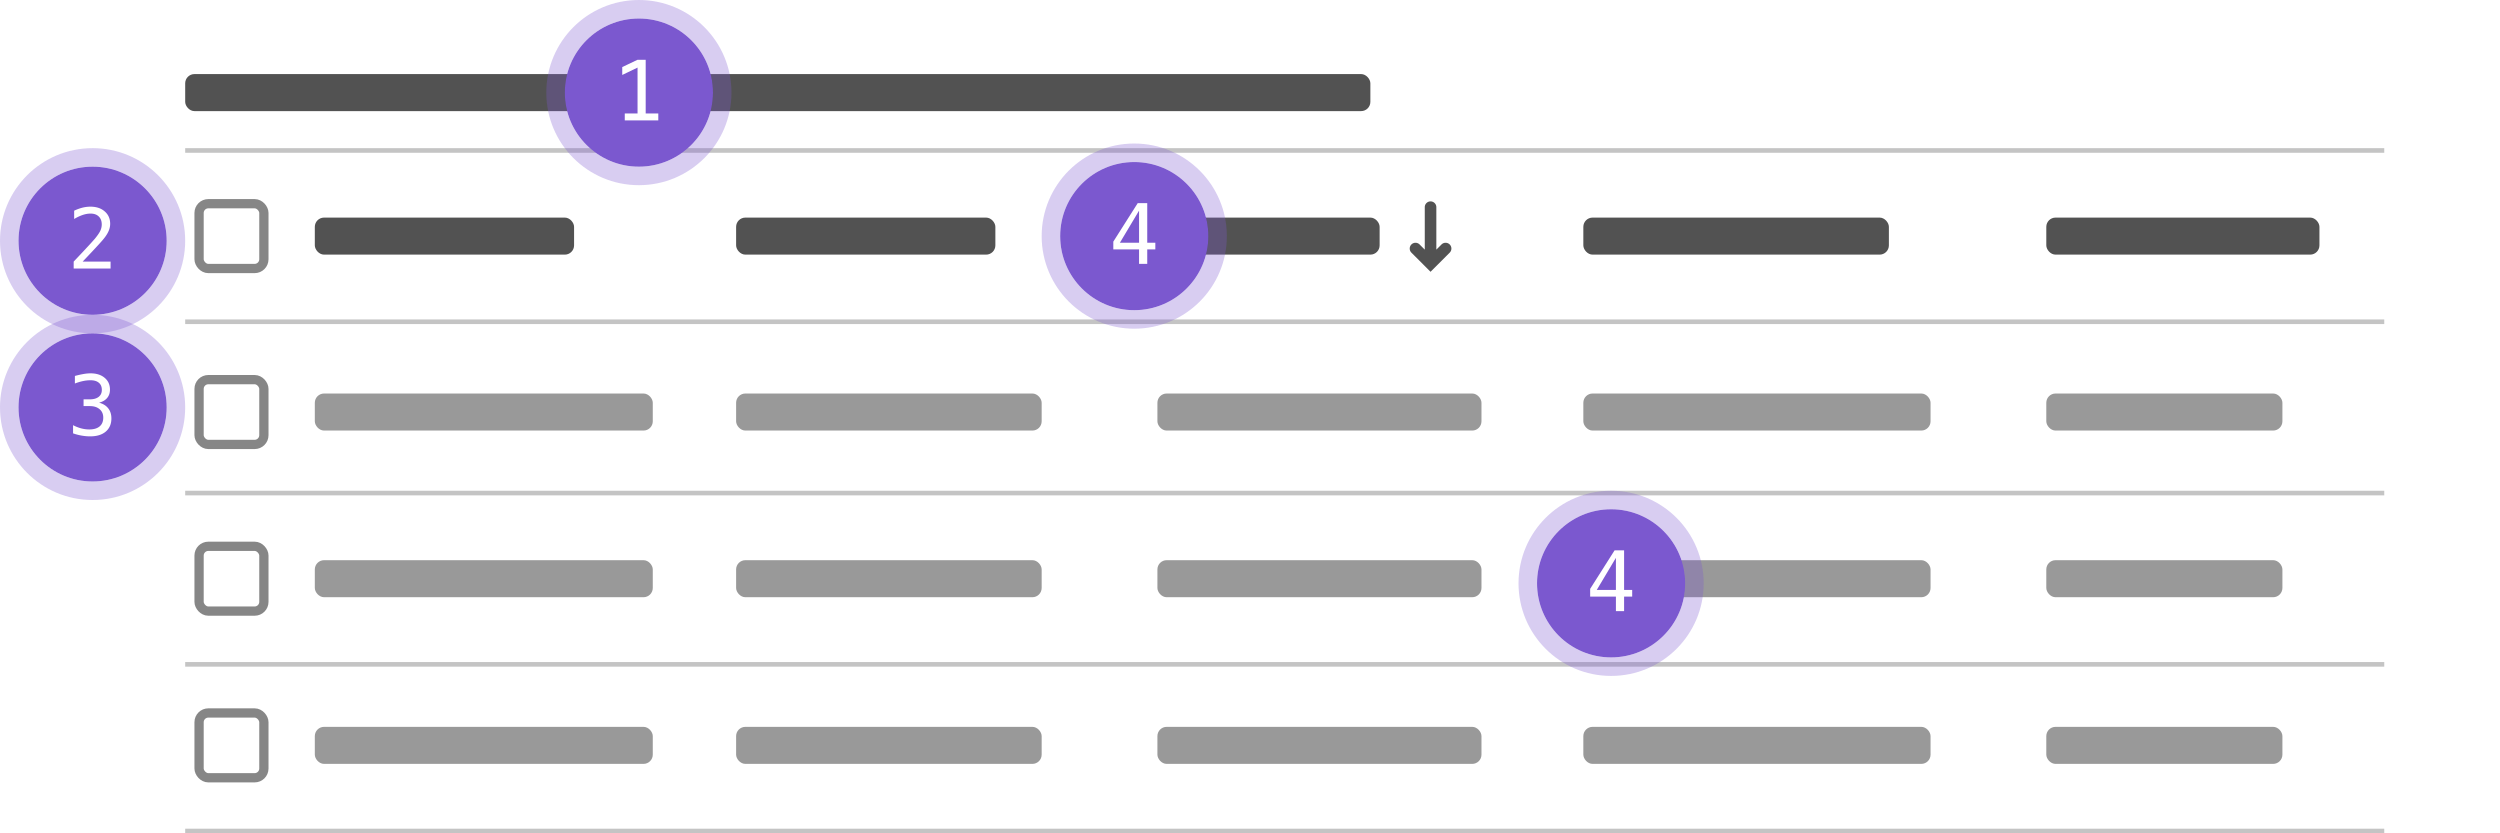 <svg width="540" height="180" fill="none" xmlns="http://www.w3.org/2000/svg"><path fill="#fff" d="M0 0h540v180H0z"/><rect x="40" y="16" width="256" height="8" rx="2" fill="#525252"/><path d="M515 32H40v1h475v-1Zm0 37H40v1h475v-1Z" fill="#C4C4C4"/><circle cx="20" cy="88" r="16" fill="#7B58CF"/><circle cx="20" cy="88" r="18" stroke="#7B58CF" stroke-opacity=".3" stroke-width="4"/><path d="M21.398 86.978c.86.228 1.52.635 1.977 1.221.457.58.686 1.307.686 2.18 0 1.207-.408 2.156-1.222 2.848-.809.685-1.93 1.028-3.366 1.028-.604 0-1.22-.056-1.846-.167a11.884 11.884 0 0 1-1.846-.483v-1.767a8.55 8.55 0 0 0 1.767.694 6.79 6.79 0 0 0 1.731.229c.973 0 1.72-.22 2.241-.66.522-.439.783-1.072.783-1.898 0-.762-.261-1.365-.783-1.81-.521-.452-1.227-.677-2.118-.677H18.05v-1.46h1.353c.815 0 1.45-.178 1.908-.535.457-.358.685-.856.685-1.494 0-.674-.214-1.19-.642-1.547-.421-.364-1.025-.545-1.81-.545a7.85 7.85 0 0 0-1.617.175 11.47 11.47 0 0 0-1.75.528v-1.635a21.833 21.833 0 0 1 1.89-.422 9.018 9.018 0 0 1 1.477-.14c1.277 0 2.297.322 3.059.966.767.64 1.15 1.489 1.15 2.55 0 .72-.201 1.32-.605 1.801-.399.48-.982.82-1.75 1.02Z" fill="#fff"/><rect x="43" y="82" width="14" height="14" rx="2" stroke="#868686" stroke-width="2"/><rect x="68" y="85" width="73" height="8" rx="2" fill="#999"/><rect x="159" y="85" width="66" height="8" rx="2" fill="#999"/><rect x="250" y="85" width="70" height="8" rx="2" fill="#999"/><rect x="342" y="85" width="75" height="8" rx="2" fill="#999"/><rect x="442" y="85" width="51" height="8" rx="2" fill="#999"/><path d="M515 106H40v1h475v-1Z" fill="#C4C4C4"/><rect x="43" y="118" width="14" height="14" rx="2" stroke="#868686" stroke-width="2"/><rect x="68" y="121" width="73" height="8" rx="2" fill="#999"/><rect x="159" y="121" width="66" height="8" rx="2" fill="#999"/><rect x="250" y="121" width="70" height="8" rx="2" fill="#999"/><rect x="342" y="121" width="75" height="8" rx="2" fill="#999"/><rect x="442" y="121" width="51" height="8" rx="2" fill="#999"/><path d="M515 143H40v1h475v-1Zm0 36H40v1h475v-1Z" fill="#C4C4C4"/><rect x="43" y="154" width="14" height="14" rx="2" stroke="#868686" stroke-width="2"/><rect x="68" y="157" width="73" height="8" rx="2" fill="#999"/><rect x="159" y="157" width="66" height="8" rx="2" fill="#999"/><rect x="250" y="157" width="70" height="8" rx="2" fill="#999"/><rect x="342" y="157" width="75" height="8" rx="2" fill="#999"/><rect x="442" y="157" width="51" height="8" rx="2" fill="#999"/><circle cx="138" cy="20" r="16" fill="#7B58CF"/><circle cx="138" cy="20" r="18" stroke="#7B58CF" stroke-opacity=".3" stroke-width="4"/><path d="M134.95 24.515h2.76V14.6l-3.305 1.59v-1.705l3.287-1.564h1.776v11.593h2.724V26h-7.242v-1.485Z" fill="#fff"/><circle cx="348" cy="126" r="16" fill="#7B58CF"/><circle cx="348" cy="126" r="18" stroke="#7B58CF" stroke-opacity=".3" stroke-width="4"/><path d="m349.037 120.495-4.14 6.935h4.14v-6.935Zm-.29-1.617h2.057v8.552h1.749v1.441h-1.749V132h-1.767v-3.129h-5.563v-1.679l5.273-8.314Z" fill="#fff"/><rect x="43" y="44" width="14" height="14" rx="2" stroke="#868686" stroke-width="2"/><rect x="68" y="47" width="56" height="8" rx="2" fill="#525252"/><rect x="159" y="47" width="56" height="8" rx="2" fill="#525252"/><rect x="250" y="47" width="48" height="8" rx="2" fill="#525252"/><rect x="342" y="47" width="66" height="8" rx="2" fill="#525252"/><rect x="442" y="47" width="59" height="8" rx="2" fill="#525252"/><path fill-rule="evenodd" clip-rule="evenodd" d="M311.72 53.159a.75.75 0 1 1 1.06 1.06l-3.25 3.25L309 58l-.53-.53-3.25-3.25a.75.75 0 0 1 1.06-1.061l1.97 1.97V44.75a.75.75 0 0 1 1.5 0v10.379l1.97-1.97Z" fill="#525252"/><path d="m311.72 53.159-.354-.354.354.354Zm1.06 1.06.354.354-.354-.353Zm-3.25 3.25.354.354-.354-.353ZM309 58l-.354.353.354.354.354-.354L309 58Zm-.53-.53-.354.353.354-.353Zm-3.25-3.25-.354.353.354-.353Zm0-1.061-.354-.354.354.354Zm1.06 0 .354-.354-.354.354Zm1.97 1.97-.354.353.854.854v-1.207h-.5Zm1.5 0h-.5v1.207l.854-.854-.354-.353Zm3.384-2.324a1.25 1.25 0 0 0-1.768 0l.707.708a.25.25 0 0 1 .354 0l.707-.708Zm0 1.768a1.25 1.25 0 0 0 0-1.768l-.707.708a.251.251 0 0 1 0 .353l.707.707Zm-3.25 3.25 3.25-3.25-.707-.707-3.25 3.25.707.707Zm-.53.53.53-.53-.707-.707-.531.53.708.707Zm-1.238-.53.53.53.708-.707-.531-.53-.707.707Zm-3.25-3.25 3.25 3.25.707-.707-3.25-3.25-.707.707Zm0-1.768a1.25 1.25 0 0 0 0 1.768l.707-.707a.251.251 0 0 1 0-.353l-.707-.708Zm1.768 0a1.25 1.25 0 0 0-1.768 0l.707.708a.25.25 0 0 1 .354 0l.707-.708Zm1.97 1.97-1.97-1.97-.707.708 1.969 1.97.708-.708Zm-.854-10.025v10.379h1V44.75h-1ZM309 43.5c-.69 0-1.25.56-1.25 1.25h1a.25.25 0 0 1 .25-.25v-1Zm1.25 1.25c0-.69-.56-1.25-1.25-1.25v1a.25.25 0 0 1 .25.25h1Zm0 10.379V44.75h-1v10.379h1Zm1.116-2.324-1.97 1.97.708.707 1.969-1.97-.707-.707Z" fill="#525252"/><circle cx="245" cy="51" r="16" fill="#7B58CF"/><circle cx="245" cy="51" r="18" stroke="#7B58CF" stroke-opacity=".3" stroke-width="4"/><path d="m246.037 45.495-4.14 6.935h4.14v-6.935Zm-.29-1.617h2.057v8.552h1.749v1.441h-1.749V57h-1.767v-3.129h-5.563v-1.679l5.273-8.314Z" fill="#fff"/><circle cx="20" cy="52" r="16" fill="#7B58CF"/><circle cx="20" cy="52" r="18" stroke="#7B58CF" stroke-opacity=".3" stroke-width="4"/><path d="M17.855 56.506h6.03V58h-7.972v-1.494a363.318 363.318 0 0 0 2.874-3.059 73.424 73.424 0 0 0 1.696-1.872c.586-.715.982-1.292 1.187-1.731.205-.446.307-.9.307-1.363 0-.732-.216-1.306-.65-1.722-.428-.416-1.017-.624-1.767-.624-.533 0-1.092.096-1.678.29a9.421 9.421 0 0 0-1.863.879V45.51a9.622 9.622 0 0 1 1.775-.65 7.12 7.12 0 0 1 1.731-.22c1.284 0 2.315.342 3.094 1.028.785.68 1.178 1.573 1.178 2.68 0 .563-.132 1.126-.396 1.688-.257.563-.68 1.184-1.265 1.863-.328.381-.806.909-1.433 1.582-.621.674-1.57 1.682-2.848 3.024Z" fill="#fff"/></svg>